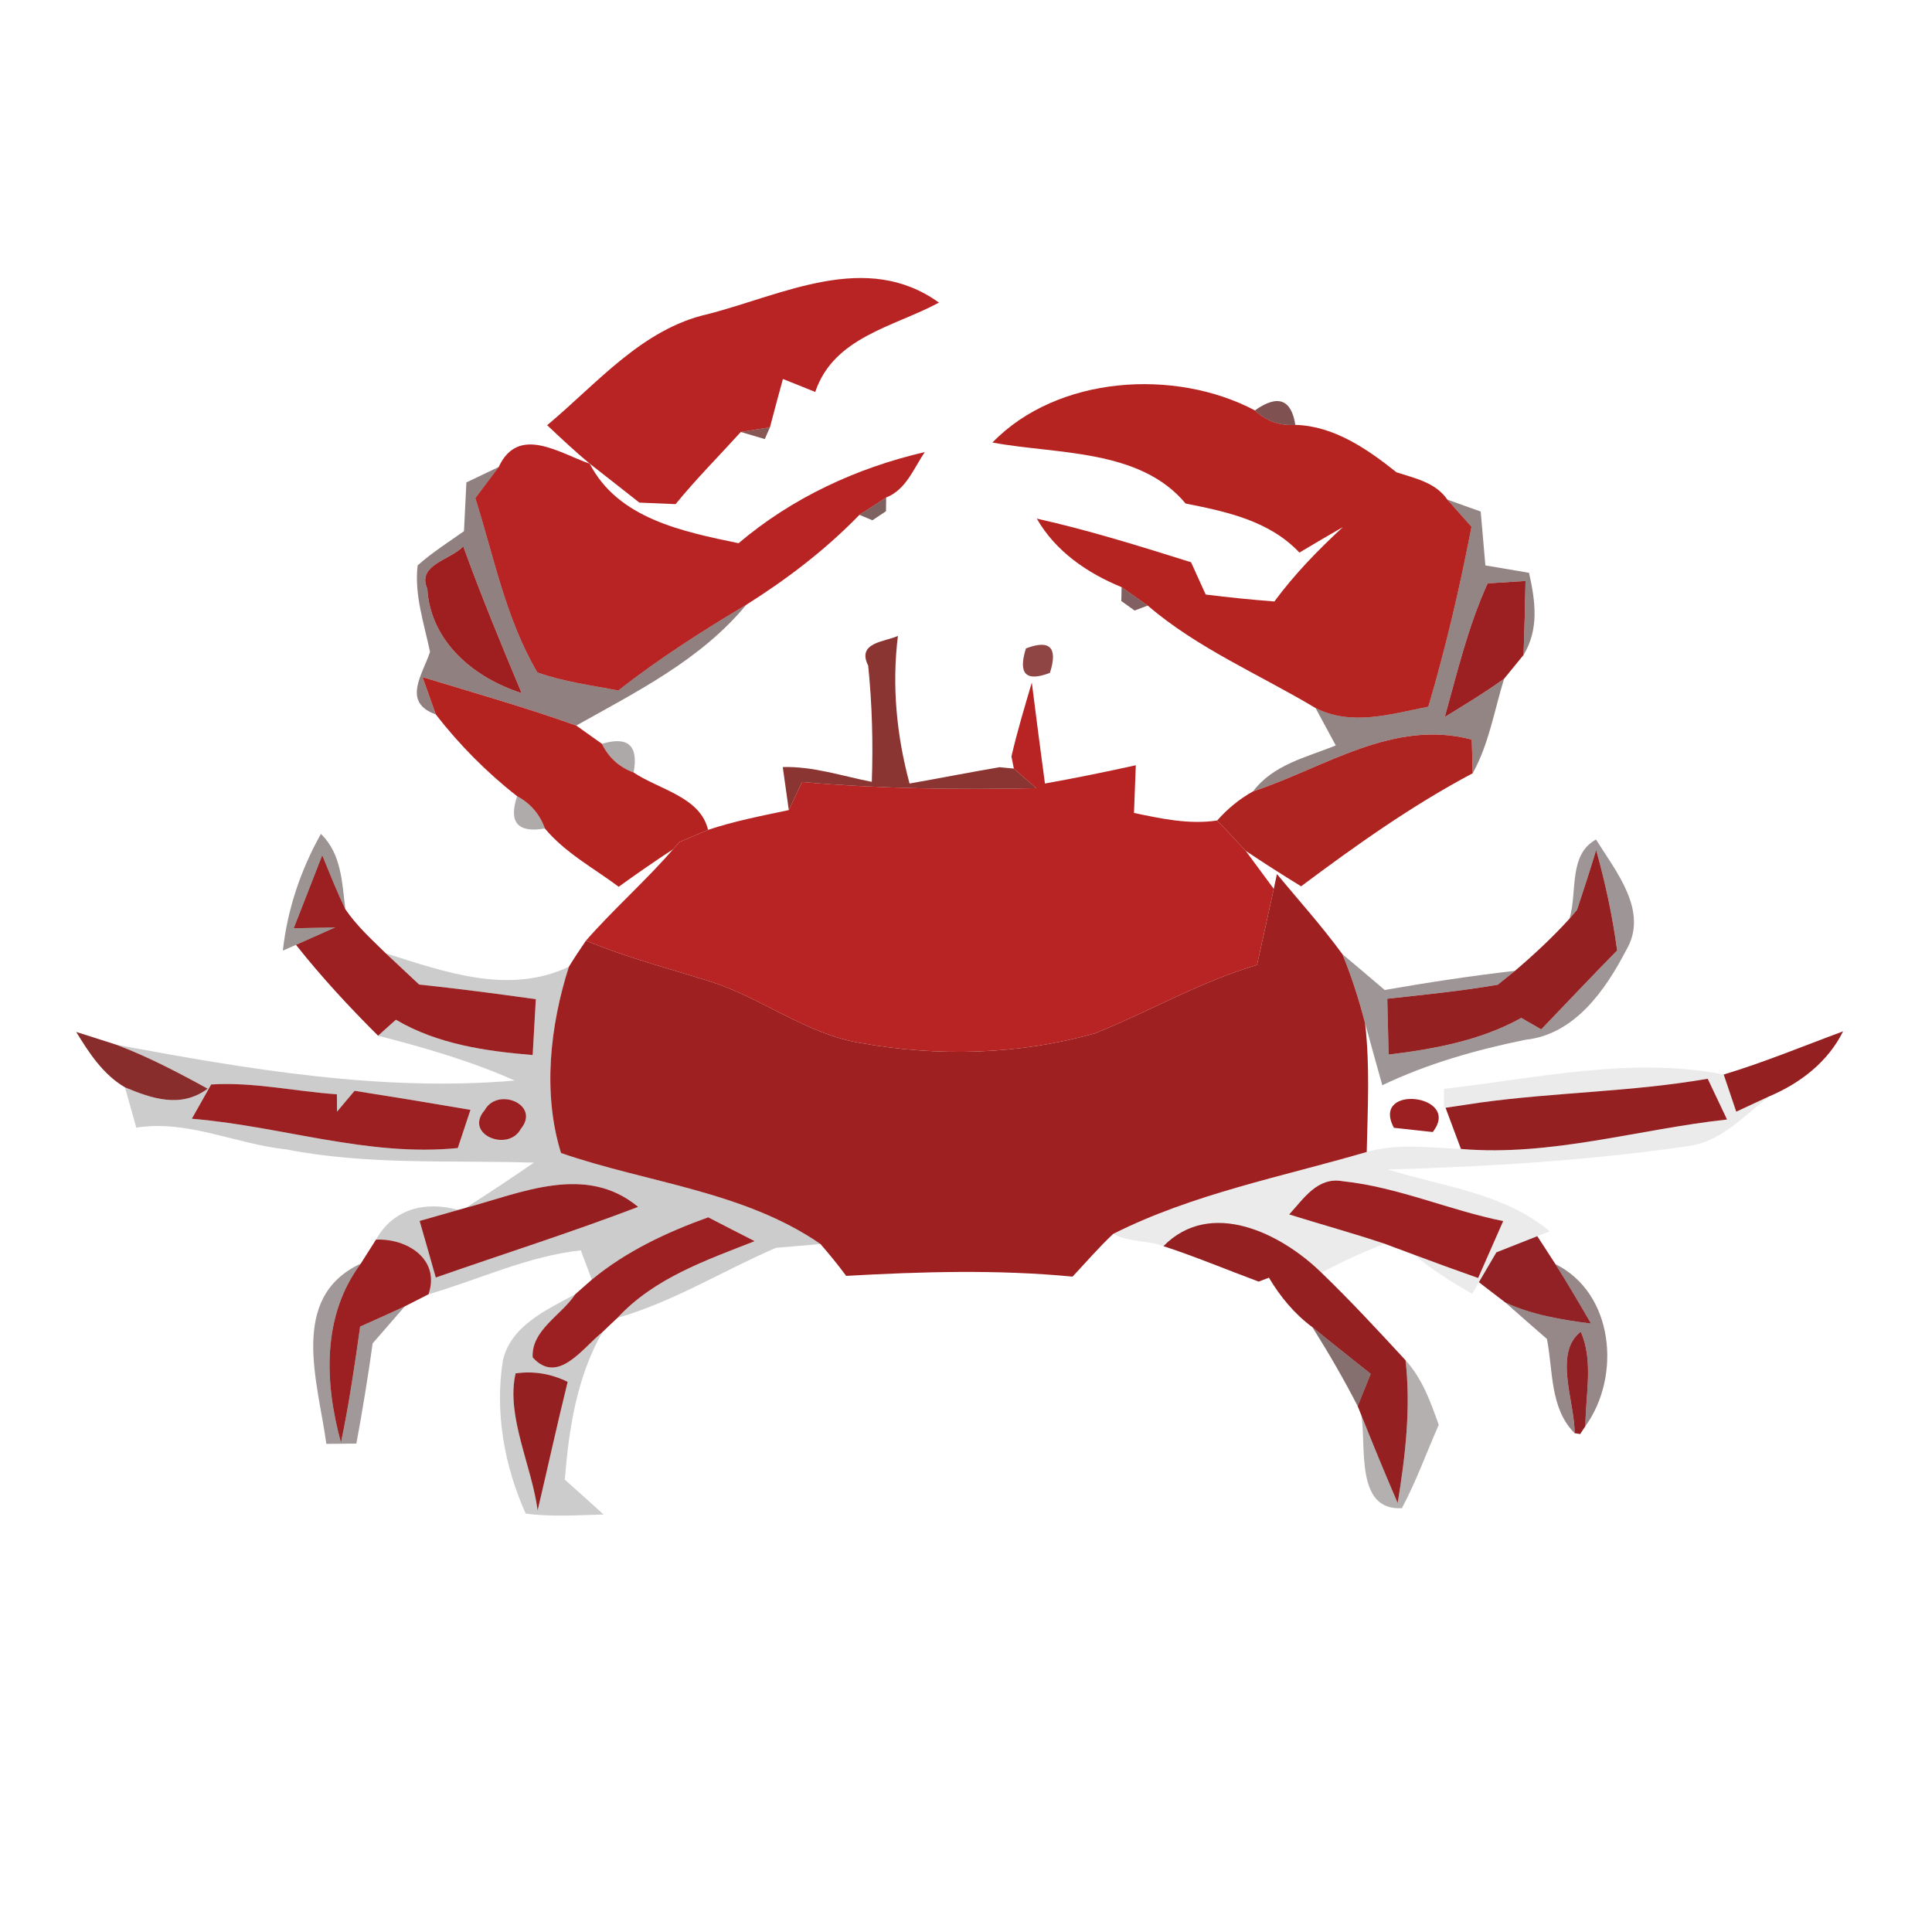 <svg width="128pt" height="128pt" viewBox="0 0 128 128" xmlns="http://www.w3.org/2000/svg">
    <g fill="#b82423">
        <path d="M46.9 20.81c4.98-1.28 10.49-4.23 15.31-.76-3 1.61-6.97 2.27-8.2 5.92-.53-.22-1.61-.65-2.14-.86-.29 1.06-.58 2.13-.86 3.2-.48.08-1.45.23-1.93.31-1.44 1.59-2.96 3.11-4.32 4.78-.6-.03-1.8-.08-2.4-.1-1.09-.87-2.2-1.72-3.29-2.58-.97-.81-1.9-1.68-2.82-2.55 3.29-2.74 6.28-6.38 10.65-7.36z"/>
        <path d="M33.04 30.94c1.3-2.81 4.01-.92 6.03-.22 1.89 3.66 6.19 4.5 9.86 5.27 3.55-3.01 7.82-4.99 12.34-6.04-.73 1.07-1.24 2.5-2.56 3.01-.44.28-1.33.86-1.77 1.15-2.23 2.3-4.8 4.26-7.5 5.96-2.93 1.74-5.8 3.58-8.48 5.68-1.79-.35-3.63-.58-5.36-1.2C33.51 41 32.72 36.89 31.49 33c.38-.51 1.16-1.54 1.55-2.06zM67.01 50.12c.38-1.65.87-3.27 1.35-4.9.28 2.23.57 4.46.87 6.69 2.02-.36 4.02-.77 6.02-1.21l-.12 3.16c1.81.38 3.66.78 5.51.5.64.67 1.27 1.34 1.89 2.01.47.63 1.4 1.89 1.86 2.52-.37 1.68-.73 3.36-1.11 5.04-3.73 1.1-7.11 3.07-10.7 4.52-5.03 1.43-10.43 1.58-15.57.65-3.6-.59-6.52-2.98-9.95-4.07-2.76-.87-5.57-1.6-8.24-2.71 1.84-2.1 3.95-3.95 5.78-6.06l.4-.47c.64-.27 1.27-.54 1.91-.81 1.74-.58 3.55-.93 5.35-1.31.29-.62.59-1.24.88-1.86 5.16.45 10.34.52 15.52.41-.38-.32-1.12-.98-1.49-1.3l-.16-.8z"/>
    </g>
    <path fill="#b52421" d="M65.75 29.32c4.3-4.44 12.1-4.93 17.39-2.13.75.71 1.65 1.03 2.68.96 2.56.07 4.77 1.6 6.7 3.14 1.22.4 2.59.67 3.37 1.81l1.6 1.8c-.77 4.01-1.7 8-2.86 11.92-2.46.48-5.07 1.31-7.47.09-3.71-2.22-7.83-3.96-11.12-6.79-.44-.31-1.3-.92-1.73-1.22-2.26-.92-4.38-2.37-5.62-4.54 3.46.77 6.84 1.83 10.22 2.89.24.54.73 1.61.97 2.14 1.51.19 3.03.34 4.55.46 1.33-1.8 2.89-3.41 4.54-4.93-.97.56-1.93 1.12-2.88 1.69-1.99-2.11-4.82-2.71-7.54-3.25-3.03-3.64-8.52-3.25-12.8-4.04z"/>
    <path fill="#4f0f0f" opacity=".72" d="M83.14 27.19c1.51-1.07 2.41-.75 2.68.96-1.03.07-1.93-.25-2.68-.96z"/>
    <path fill="#54100f" opacity=".7" d="M49.08 28.62c.48-.08 1.45-.23 1.93-.31l-.34.78c-.4-.12-1.19-.35-1.59-.47z"/>
    <path fill="#280707" opacity=".51" d="M30.9 31.96c.53-.25 1.6-.76 2.14-1.02-.39.52-1.17 1.55-1.55 2.06 1.23 3.89 2.02 8 4.11 11.55 1.73.62 3.57.85 5.36 1.2 2.68-2.1 5.55-3.94 8.48-5.68-2.99 3.63-7.25 5.75-11.26 8-3.35-1.2-6.78-2.17-10.19-3.21.22.62.66 1.86.88 2.47-2.26-.8-.87-2.65-.38-4.14-.39-1.88-1.05-3.78-.82-5.73.95-.85 2.03-1.53 3.07-2.27.05-1.07.11-2.15.16-3.23m-2.59 7.05c.21 3.52 3.11 5.91 6.25 6.91-1.35-3.22-2.68-6.45-3.87-9.73-.81.91-3.1 1.21-2.38 2.82z"/>
    <path fill="#360a09" opacity=".64" d="M56.94 34.11c.44-.29 1.33-.87 1.77-1.15l-.01.91-.9.6-.86-.36z"/>
    <path fill="#240706" opacity=".49" d="M95.89 33.1c.56.2 1.66.6 2.21.79.1 1.19.21 2.38.31 3.57.72.12 2.17.37 2.89.49.42 1.84.68 3.74-.36 5.44.06-1.64.1-3.27.13-4.9l-2.51.16c-1.29 2.83-2.01 5.87-2.84 8.85 1.33-.81 2.66-1.62 3.93-2.53-.65 2.1-1 4.32-2.08 6.26-.01-.55-.04-1.67-.06-2.23-5.21-1.39-9.77 1.87-14.49 3.43 1.33-1.77 3.53-2.26 5.48-3.04-.34-.62-1-1.86-1.34-2.48 2.4 1.22 5.01.39 7.47-.09 1.16-3.92 2.09-7.91 2.86-11.92l-1.6-1.8z"/>
    <path fill="#9f1f20" d="M28.31 39.01c-.72-1.61 1.57-1.91 2.38-2.82 1.19 3.28 2.52 6.51 3.87 9.73-3.14-1-6.04-3.39-6.25-6.91z"/>
    <path fill="#420d0f" opacity=".66" d="M74.31 38.9c.43.3 1.29.91 1.73 1.22l-.87.33-.88-.63.02-.92z"/>
    <g fill="#9c2021">
        <path d="M95.72 47.5c.83-2.98 1.55-6.02 2.84-8.85l2.51-.16c-.03 1.63-.07 3.26-.13 4.9-.32.39-.97 1.18-1.29 1.58-1.27.91-2.6 1.72-3.93 2.53zM21.35 56.66c.49 1.2.97 2.41 1.53 3.58.75 1.1 1.74 2 2.68 2.92.74.69 1.47 1.38 2.21 2.07 2.59.27 5.16.61 7.73.97-.05.92-.16 2.78-.21 3.7-3.13-.26-6.31-.72-9.06-2.34-.29.26-.89.79-1.18 1.06-1.92-1.91-3.76-3.9-5.44-6.02.87-.39 1.73-.77 2.6-1.16-.69.02-2.06.05-2.75.06.63-1.61 1.26-3.22 1.89-4.84zM13.99 71.85c2.79-.18 5.55.46 8.33.65l.01 1.15c.29-.34.87-1.04 1.16-1.38 2.56.4 5.12.82 7.68 1.26-.21.63-.63 1.89-.84 2.53-5.95.6-11.73-1.46-17.62-1.94.32-.57.96-1.71 1.28-2.27zM32.12 73.54c.85-1.54 3.72-.36 2.38 1.26-.83 1.55-3.8.36-2.38-1.26zM92.35 74.72c-1.57-2.94 4.55-2.21 2.57.28l-2.57-.28zM85.41 80.46c.96-1.04 1.88-2.51 3.55-2.2 3.64.38 7.05 1.92 10.63 2.64-.55 1.25-1.11 2.51-1.66 3.77-1.42-.5-2.83-1.01-4.24-1.54-.49-.18-1.47-.55-1.96-.73-2.09-.7-4.21-1.28-6.32-1.94zM39.21 84.78c2.27-1.88 4.96-3.14 7.71-4.13 1.03.53 2.05 1.06 3.08 1.58-3.24 1.27-6.67 2.46-9.09 5.08-.25.23-.75.71-1 .95-1.31 1.04-2.95 3.53-4.62 1.67-.1-1.81 1.93-2.81 2.82-4.18.27-.24.83-.73 1.1-.97zM23.9 83.72c.25-.4.75-1.19 1.01-1.59 2.06-.1 4.28 1.3 3.48 3.62-.39.2-1.18.6-1.57.8-.98.45-1.97.9-2.96 1.34-.36 2.58-.74 5.15-1.27 7.69-1.09-3.97-1.27-8.4 1.31-11.86z"/>
    </g>
    <path fill="#791814" opacity=".87" d="M57.52 44.1c-.78-1.55 1.11-1.57 1.97-1.97-.41 3.29-.09 6.59.77 9.78 1.99-.35 3.97-.74 5.96-1.08l.95.09c.37.32 1.11.98 1.49 1.3-5.18.11-10.36.04-15.52-.41-.29.62-.59 1.24-.88 1.86l-.4-2.85c2.01-.06 3.95.6 5.9.98.09-2.57.02-5.14-.24-7.7z"/>
    <path fill="#721716" opacity=".8" d="M67.97 42.96c1.59-.61 2.13-.06 1.59 1.62-1.59.61-2.12.07-1.59-1.62z"/>
    <path fill="#b52321" d="M27.99 44.86c3.41 1.04 6.84 2.01 10.19 3.21.42.3 1.27.91 1.7 1.21.45.92 1.15 1.55 2.1 1.9 1.67 1.13 4.42 1.61 4.93 3.8-.64.27-1.27.54-1.91.81l-.4.47c-1.22.8-2.42 1.63-3.61 2.49-1.66-1.24-3.55-2.25-4.89-3.86-.34-.95-.96-1.67-1.84-2.14-2.01-1.57-3.83-3.41-5.39-5.42-.22-.61-.66-1.85-.88-2.47z"/>
    <path fill="#0f0303" opacity=".34" d="M39.88 49.28c1.73-.52 2.43.11 2.1 1.9-.95-.35-1.65-.98-2.1-1.9z"/>
    <path fill="#ad2421" d="M83.02 52.43c4.72-1.56 9.28-4.82 14.49-3.43.02.56.05 1.68.06 2.23-4.02 2.13-7.73 4.77-11.37 7.49-1.24-.76-2.46-1.54-3.67-2.35-.62-.67-1.25-1.34-1.89-2.01.69-.78 1.48-1.43 2.38-1.93z"/>
    <path fill="#0f0203" opacity=".33" d="M34.26 52.75c.88.47 1.5 1.19 1.84 2.14-1.8.31-2.42-.41-1.84-2.14z"/>
    <path fill="#1b0505" opacity=".43" d="M18.74 62.98c.3-2.73 1.18-5.34 2.52-7.73 1.37 1.32 1.4 3.24 1.62 4.99-.56-1.17-1.04-2.38-1.53-3.58-.63 1.62-1.26 3.23-1.89 4.84.69-.01 2.06-.04 2.75-.06-.87.39-1.73.77-2.6 1.16l-.87.38z"/>
    <path fill="#1a0505" opacity=".42" d="M103.98 60.87c.54-1.73-.09-4.24 1.76-5.25 1.32 2.12 3.52 4.76 2 7.33-1.39 2.67-3.43 5.6-6.69 5.94-3.26.67-6.46 1.57-9.47 3.01-.38-1.37-.77-2.74-1.14-4.11-.4-1.55-.89-3.09-1.5-4.57.94.78 1.86 1.57 2.8 2.37 2.86-.5 5.74-.94 8.63-1.27-.29.23-.86.69-1.14.92-2.43.42-4.88.66-7.32.93.02.92.07 2.77.09 3.7 3.03-.37 6.09-.93 8.79-2.43l1.32.76c1.67-1.74 3.33-3.5 5.03-5.23-.3-2.25-.78-4.47-1.39-6.66-.4 1.33-.83 2.65-1.27 3.97l-.5.59z"/>
    <g fill="#942021">
        <path d="M105.75 56.31c.61 2.19 1.09 4.41 1.39 6.66-1.7 1.73-3.36 3.49-5.03 5.23l-1.32-.76c-2.7 1.5-5.76 2.06-8.79 2.43-.02-.93-.07-2.78-.09-3.7 2.44-.27 4.89-.51 7.32-.93.28-.23.85-.69 1.14-.92 1.27-1.08 2.49-2.22 3.61-3.45l.5-.59c.44-1.32.87-2.64 1.27-3.97zM114.2 71.19c2.69-.81 5.28-1.89 7.91-2.86-1.01 2.03-2.83 3.43-4.88 4.3-.55.25-1.65.77-2.2 1.02-.21-.61-.62-1.85-.83-2.46zM98.06 73.05c5.01-.69 10.09-.71 15.08-1.58.32.68.96 2.03 1.28 2.7-5.88.64-11.67 2.46-17.63 1.95-.25-.68-.77-2.05-1.02-2.73.57-.08 1.72-.26 2.29-.34zM77.08 82.56c3.13-3.18 7.8-.85 10.47 1.76 1.93 1.86 3.75 3.83 5.57 5.8.36 3.16-.01 6.34-.52 9.46-.83-1.92-1.63-3.87-2.41-5.82l-.24-.6c.22-.54.64-1.61.86-2.14-1.29-1.03-2.59-2.05-3.86-3.09-1.19-.88-2.13-2.02-2.88-3.28-.17.07-.51.2-.68.26-2.1-.78-4.17-1.65-6.31-2.35zM34.16 90.99c1.2-.17 2.35.02 3.45.56-.7 2.83-1.32 5.68-1.99 8.52-.39-2.96-2.11-6.28-1.46-9.08z"/>
    </g>
    <path fill="#9f2021" d="M84.39 58.89l.21-.98c1.46 1.76 2.99 3.46 4.34 5.31.61 1.48 1.1 3.02 1.5 4.57.33 2.83.17 5.69.11 8.53-5.64 1.65-11.52 2.77-16.8 5.43-.95.89-1.8 1.88-2.69 2.83-4.98-.48-10.01-.33-15-.05-.54-.73-1.11-1.43-1.7-2.11-5.09-3.51-11.47-4.05-17.19-6.03-1.23-3.94-.73-8.43.52-12.34.36-.59.74-1.16 1.13-1.73 2.67 1.11 5.48 1.84 8.24 2.71 3.43 1.09 6.35 3.48 9.95 4.07 5.14.93 10.54.78 15.57-.65 3.59-1.45 6.97-3.42 10.7-4.52.38-1.68.74-3.36 1.11-5.04z"/>
    <path opacity=".2" d="M25.56 63.16c3.92 1.24 8.15 2.77 12.13.89-1.25 3.91-1.75 8.4-.52 12.34 5.72 1.98 12.1 2.52 17.19 6.03-.99.09-1.97.17-2.95.25-3.52 1.52-6.8 3.58-10.5 4.64 2.42-2.62 5.85-3.81 9.09-5.08-1.03-.52-2.05-1.05-3.08-1.58-2.75.99-5.44 2.25-7.71 4.13-.18-.49-.55-1.46-.73-1.94-3.51.38-6.73 1.93-10.09 2.91.8-2.32-1.42-3.72-3.48-3.62 1.15-2.05 3.25-2.57 5.45-1.97-.64.18-1.92.55-2.56.73.36 1.25.72 2.5 1.07 3.75 4.47-1.56 8.98-2.99 13.41-4.68-3.46-2.87-7.68-.95-11.42.06 1.52-.97 3.03-1.97 4.51-2.99-5.47-.18-11 .18-16.41-.88-3.33-.35-6.53-1.98-9.93-1.44l-.75-2.67c1.78.74 3.69 1.41 5.48.09-1.96-1.08-3.95-2.12-6.04-2.91 8.67 1.61 17.54 3.13 26.38 2.37-2.91-1.3-5.97-2.18-9.05-2.97.29-.27.89-.8 1.18-1.06 2.75 1.62 5.93 2.08 9.06 2.34.05-.92.16-2.78.21-3.7-2.57-.36-5.14-.7-7.73-.97-.74-.69-1.47-1.38-2.21-2.07m-11.57 8.69c-.32.56-.96 1.7-1.28 2.27 5.89.48 11.67 2.54 17.62 1.94.21-.64.63-1.9.84-2.53-2.56-.44-5.12-.86-7.68-1.26-.29.34-.87 1.04-1.16 1.38l-.01-1.15c-2.78-.19-5.54-.83-8.33-.65m18.13 1.69c-1.42 1.62 1.55 2.81 2.38 1.26 1.34-1.62-1.53-2.8-2.38-1.26z"/>
    <path opacity=".2" d="M33.32 90.11c.55-2.3 2.91-3.34 4.79-4.36-.89 1.37-2.92 2.37-2.82 4.18 1.67 1.86 3.31-.63 4.62-1.67-1.7 2.98-2.22 6.4-2.49 9.77.86.76 1.72 1.54 2.57 2.31-1.72.04-3.45.17-5.16-.06-1.42-3.15-2.06-6.74-1.51-10.17m.84.88c-.65 2.8 1.07 6.12 1.46 9.08.67-2.84 1.29-5.69 1.99-8.52-1.1-.54-2.25-.73-3.45-.56z"/>
    <path fill="#7e1a1b" opacity=".92" d="M5.05 68.37c.66.21 2 .63 2.67.85 2.09.79 4.08 1.83 6.04 2.91-1.79 1.32-3.7.65-5.48-.09-1.45-.85-2.38-2.28-3.23-3.67z"/>
    <path opacity=".08" d="M95.66 72.14c6.13-.69 12.39-2.16 18.54-.95.21.61.62 1.85.83 2.46.55-.25 1.65-.77 2.2-1.02-1.63 1.25-3.15 2.96-5.28 3.29-6.63.96-13.32 1.38-20.01 1.56 3.66 1.14 7.69 1.55 10.74 4.1l-.83.32c-.67.26-2.03.8-2.71 1.07-.29.5-.87 1.48-1.16 1.98l-.44.77c-1.35-.77-2.67-1.59-3.85-2.59 1.41.53 2.82 1.04 4.24 1.54.55-1.26 1.11-2.52 1.66-3.77-3.58-.72-6.99-2.26-10.63-2.64-1.67-.31-2.59 1.16-3.55 2.2 2.11.66 4.23 1.24 6.32 1.94-1.43.56-2.83 1.19-4.18 1.92-2.67-2.61-7.34-4.94-10.47-1.76-1.07-.4-2.29-.25-3.33-.81 5.28-2.66 11.16-3.78 16.8-5.43 2.03-.58 4.17-.28 6.24-.2 5.96.51 11.75-1.31 17.63-1.95-.32-.67-.96-2.02-1.28-2.7-4.99.87-10.07.89-15.08 1.58l-2.39.32-.01-1.23z"/>
    <path fill="#951e20" d="M30.86 80.02c3.74-1.01 7.96-2.93 11.42-.06-4.43 1.69-8.94 3.12-13.41 4.68-.35-1.25-.71-2.5-1.07-3.75.64-.18 1.92-.55 2.56-.73l.5-.14z"/>
    <path fill="#8e1b1e" opacity=".97" d="M99.14 82.97c.68-.27 2.04-.81 2.71-1.07.3.46.9 1.39 1.2 1.85.82 1.3 1.59 2.61 2.36 3.94-1.94-.25-3.89-.57-5.67-1.39-.44-.34-1.32-1.01-1.76-1.35.29-.5.87-1.48 1.16-1.98z"/>
    <path fill="#1a0505" opacity=".41" d="M21.62 95.66c-.54-4.06-2.53-9.71 2.28-11.94-2.58 3.46-2.4 7.89-1.31 11.86.53-2.54.91-5.11 1.27-7.69.99-.44 1.98-.89 2.96-1.34-.71.81-1.42 1.63-2.13 2.45-.31 2.22-.67 4.44-1.08 6.64-.5.01-1.49.02-1.99.02z"/>
    <path fill="#240707" opacity=".48" d="M103.05 83.75c3.9 1.94 4.36 7.45 1.99 10.73 0-2.05.55-4.31-.31-6.25-1.83 1.4-.39 4.66-.41 6.72-1.64-1.64-1.42-4.13-1.83-6.24-.92-.8-1.84-1.6-2.75-2.41 1.78.82 3.73 1.14 5.67 1.39-.77-1.33-1.54-2.64-2.36-3.94z"/>
    <path fill="#2f0a08" opacity=".58" d="M86.95 87.93c1.27 1.04 2.57 2.06 3.86 3.09-.22.53-.64 1.6-.86 2.14-.92-1.79-1.93-3.53-3-5.23z"/>
    <path fill="#8e1c1f" opacity=".98" d="M104.32 94.95c.02-2.06-1.42-5.32.41-6.72.86 1.94.31 4.2.31 6.25l-.35.53-.37-.06z"/>
    <g>
        <path fill="#0f0303" opacity=".31" d="M93.12 90.12c1.11 1.21 1.66 2.76 2.2 4.28-.81 1.84-1.49 3.74-2.44 5.52-3.12.19-2.34-4.13-2.69-6.16.78 1.95 1.58 3.9 2.41 5.82.51-3.12.88-6.3.52-9.46z"/>
    </g>
</svg>
